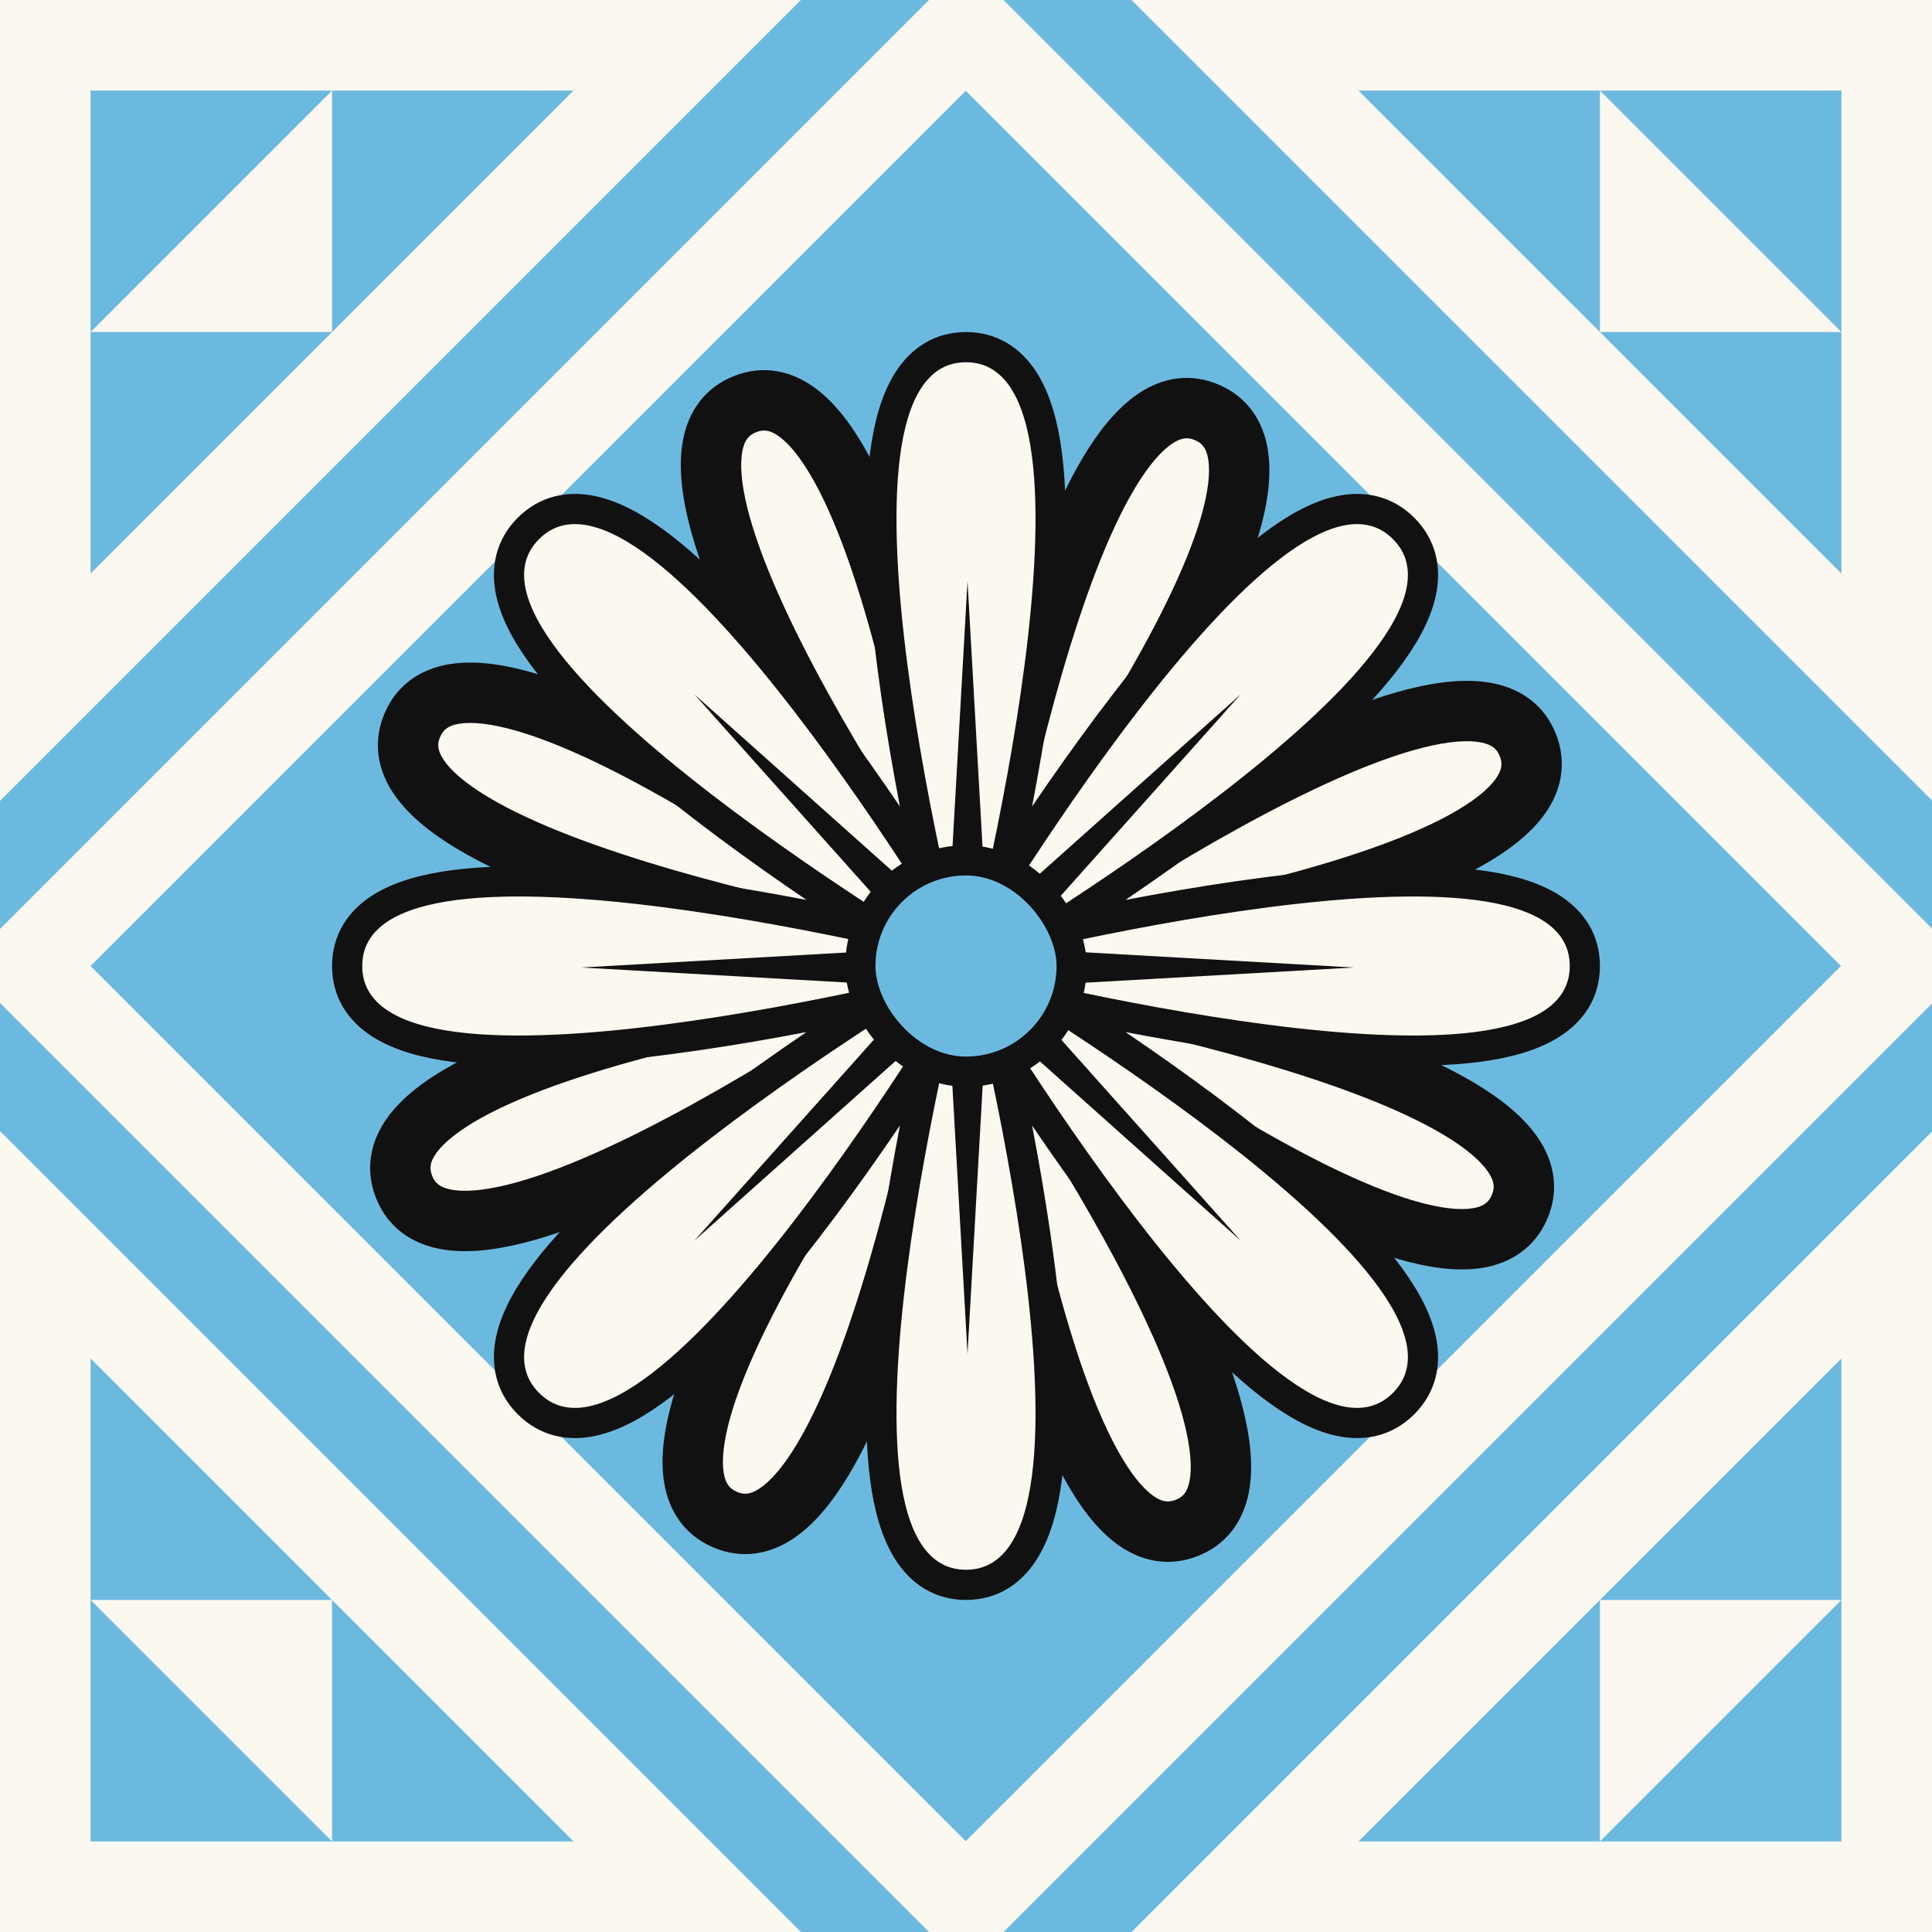 <svg width="64" height="64" viewBox="0 0 64 64" fill="none" xmlns="http://www.w3.org/2000/svg">
<rect x="0" y="0" width="64" height="64" fill="#808080" stroke="none"/>
<g clip-path="url(#clip0_400_1865)">
<rect width="64" height="64" fill="#FBF8EF"/>
<rect x="-3.347" y="32" width="50" height="50" transform="rotate(-45 -3.347 32)" fill="#FBF8EF"/>
<rect x="-3.347" y="32" width="50" height="50" transform="rotate(-45 -3.347 32)" stroke="#6CB9E0" stroke-width="3"/>
<rect width="41" height="41" transform="translate(3 32) rotate(-45)" fill="#6CB9E0"/>
<mask id="path-2-outside-1_400_1865" maskUnits="userSpaceOnUse" x="4.774" y="4.775" width="54.45" height="54.45" fill="black">
<rect fill="white" x="4.774" y="4.775" width="54.45" height="54.45"/>
<path d="M24.685 13.385C29.508 11.49 32 32 32 32C32 32 35.24 11.595 39.99 13.666C44.74 15.736 32 32 32 32C32 32 48.719 19.863 50.614 24.686C52.508 29.509 32 32 32 32C32 32 52.404 35.241 50.333 39.991C48.263 44.741 32 32 32 32C32 32 44.136 48.72 39.313 50.615C34.49 52.51 32 32 32 32C32 32 28.758 52.405 24.008 50.334C19.258 48.264 32 32 32 32C32 32 15.279 44.137 13.384 39.314C11.489 34.491 32 32 32 32C32 32 11.594 28.759 13.665 24.009C15.735 19.259 32 32 32 32C32 32 19.862 15.28 24.685 13.385Z"/>
</mask>
<path d="M24.685 13.385C29.508 11.49 32 32 32 32C32 32 35.24 11.595 39.99 13.666C44.74 15.736 32 32 32 32C32 32 48.719 19.863 50.614 24.686C52.508 29.509 32 32 32 32C32 32 52.404 35.241 50.333 39.991C48.263 44.741 32 32 32 32C32 32 44.136 48.72 39.313 50.615C34.49 52.51 32 32 32 32C32 32 28.758 52.405 24.008 50.334C19.258 48.264 32 32 32 32C32 32 15.279 44.137 13.384 39.314C11.489 34.491 32 32 32 32C32 32 11.594 28.759 13.665 24.009C15.735 19.259 32 32 32 32C32 32 19.862 15.28 24.685 13.385Z" fill="#FBF8EF"/>
<path d="M25.051 14.316C25.286 14.223 25.499 14.237 25.802 14.454C26.154 14.706 26.559 15.201 26.986 15.977C27.834 17.515 28.573 19.798 29.181 22.225C29.785 24.633 30.242 27.108 30.548 28.986C30.701 29.924 30.816 30.71 30.893 31.26C30.931 31.536 30.96 31.752 30.979 31.899C30.989 31.972 30.996 32.028 31 32.066C31.003 32.084 31.005 32.099 31.006 32.108C31.006 32.112 31.007 32.116 31.007 32.118C31.007 32.119 31.007 32.12 31.007 32.12C31.007 32.12 31.007 32.12 31.007 32.121C31.007 32.121 31.007 32.121 32 32C32.993 31.879 32.993 31.879 32.993 31.879C32.993 31.879 32.993 31.878 32.992 31.878C32.992 31.877 32.992 31.876 32.992 31.875C32.992 31.872 32.991 31.868 32.991 31.863C32.989 31.852 32.987 31.837 32.985 31.817C32.98 31.777 32.972 31.718 32.962 31.642C32.943 31.489 32.913 31.266 32.874 30.985C32.795 30.421 32.678 29.619 32.522 28.664C32.211 26.756 31.743 24.221 31.121 21.739C30.504 19.276 29.715 16.786 28.739 15.012C28.254 14.132 27.674 13.335 26.966 12.828C26.209 12.286 25.289 12.073 24.319 12.455L25.051 14.316ZM32 32C32.988 32.157 32.988 32.157 32.988 32.157C32.988 32.157 32.988 32.157 32.988 32.156C32.988 32.156 32.988 32.155 32.988 32.154C32.988 32.152 32.989 32.148 32.99 32.144C32.991 32.135 32.993 32.121 32.996 32.102C33.002 32.065 33.012 32.009 33.024 31.936C33.048 31.79 33.085 31.575 33.133 31.301C33.23 30.754 33.374 29.973 33.561 29.041C33.936 27.175 34.483 24.719 35.174 22.335C35.871 19.931 36.693 17.678 37.595 16.171C38.051 15.411 38.474 14.932 38.835 14.693C39.145 14.488 39.358 14.481 39.59 14.582L40.389 12.749C39.434 12.333 38.507 12.511 37.73 13.025C37.005 13.506 36.396 14.281 35.88 15.143C34.839 16.88 33.96 19.339 33.253 21.778C32.541 24.236 31.981 26.752 31.6 28.647C31.409 29.596 31.263 30.393 31.164 30.953C31.114 31.233 31.077 31.455 31.051 31.607C31.038 31.682 31.029 31.741 31.022 31.781C31.019 31.801 31.017 31.816 31.015 31.826C31.014 31.832 31.014 31.836 31.013 31.838C31.013 31.84 31.013 31.841 31.013 31.842C31.012 31.842 31.012 31.843 31.012 31.843C31.012 31.843 31.012 31.843 32 32ZM39.59 14.582C39.822 14.684 39.963 14.844 40.024 15.211C40.094 15.638 40.032 16.275 39.785 17.125C39.296 18.812 38.205 20.949 36.918 23.095C35.642 25.225 34.216 27.298 33.105 28.842C32.55 29.614 32.075 30.251 31.74 30.694C31.573 30.916 31.44 31.089 31.35 31.207C31.305 31.265 31.27 31.31 31.247 31.34C31.235 31.355 31.227 31.366 31.221 31.373C31.218 31.377 31.216 31.379 31.215 31.381C31.214 31.382 31.213 31.383 31.213 31.383C31.213 31.383 31.213 31.383 31.213 31.383C31.213 31.383 31.213 31.383 32 32C32.787 32.617 32.787 32.617 32.788 32.616C32.788 32.616 32.788 32.616 32.788 32.615C32.789 32.615 32.789 32.614 32.79 32.613C32.792 32.611 32.794 32.608 32.798 32.603C32.804 32.595 32.814 32.583 32.826 32.567C32.851 32.535 32.887 32.488 32.934 32.427C33.028 32.305 33.164 32.127 33.336 31.9C33.679 31.446 34.163 30.796 34.728 30.01C35.857 28.441 37.319 26.318 38.634 24.123C39.939 21.945 41.142 19.627 41.706 17.682C41.986 16.717 42.139 15.743 41.997 14.885C41.845 13.966 41.345 13.165 40.389 12.749L39.59 14.582ZM32 32C32.587 32.809 32.587 32.809 32.587 32.809C32.588 32.809 32.588 32.809 32.588 32.809C32.588 32.809 32.589 32.808 32.59 32.808C32.592 32.806 32.594 32.804 32.598 32.802C32.605 32.796 32.617 32.788 32.632 32.777C32.663 32.755 32.709 32.722 32.769 32.679C32.89 32.593 33.068 32.467 33.295 32.307C33.751 31.989 34.405 31.538 35.196 31.012C36.78 29.957 38.904 28.608 41.078 27.411C43.271 26.204 45.445 25.191 47.149 24.764C48.008 24.549 48.647 24.51 49.071 24.596C49.435 24.67 49.59 24.816 49.683 25.052L51.544 24.32C51.163 23.351 50.381 22.821 49.469 22.636C48.616 22.463 47.637 22.58 46.663 22.824C44.699 23.317 42.338 24.434 40.114 25.659C37.872 26.893 35.698 28.276 34.088 29.346C33.282 29.883 32.615 30.342 32.149 30.669C31.916 30.832 31.733 30.962 31.607 31.051C31.545 31.096 31.497 31.13 31.464 31.154C31.447 31.166 31.435 31.175 31.426 31.181C31.422 31.184 31.419 31.186 31.416 31.188C31.415 31.189 31.414 31.189 31.414 31.19C31.413 31.19 31.413 31.19 31.413 31.191C31.413 31.191 31.413 31.191 32 32ZM49.683 25.052C49.776 25.288 49.761 25.5 49.545 25.803C49.293 26.155 48.798 26.56 48.022 26.987C46.484 27.834 44.202 28.573 41.774 29.182C39.366 29.785 36.892 30.242 35.014 30.548C34.076 30.701 33.29 30.816 32.74 30.893C32.464 30.931 32.248 30.96 32.101 30.979C32.028 30.989 31.972 30.996 31.934 31C31.916 31.003 31.902 31.005 31.892 31.006C31.888 31.006 31.884 31.007 31.882 31.007C31.881 31.007 31.88 31.007 31.88 31.007C31.88 31.007 31.88 31.007 31.879 31.007C31.879 31.007 31.879 31.007 32 32C32.121 32.993 32.121 32.993 32.121 32.993C32.121 32.993 32.122 32.993 32.122 32.992C32.123 32.992 32.124 32.992 32.125 32.992C32.128 32.992 32.132 32.991 32.137 32.991C32.148 32.989 32.163 32.987 32.183 32.985C32.223 32.98 32.282 32.972 32.358 32.962C32.511 32.943 32.734 32.913 33.015 32.874C33.579 32.796 34.38 32.678 35.336 32.522C37.244 32.211 39.778 31.744 42.261 31.122C44.723 30.504 47.213 29.716 48.987 28.739C49.867 28.255 50.664 27.675 51.171 26.967C51.713 26.21 51.925 25.29 51.544 24.32L49.683 25.052ZM32 32C31.843 32.988 31.843 32.988 31.843 32.988C31.843 32.988 31.843 32.988 31.844 32.988C31.844 32.988 31.845 32.988 31.846 32.988C31.848 32.988 31.851 32.989 31.856 32.99C31.865 32.991 31.879 32.993 31.898 32.996C31.935 33.002 31.991 33.012 32.064 33.024C32.21 33.048 32.425 33.085 32.699 33.133C33.246 33.23 34.027 33.374 34.959 33.561C36.824 33.936 39.28 34.483 41.664 35.175C44.068 35.871 46.322 36.693 47.828 37.596C48.588 38.051 49.067 38.475 49.306 38.836C49.511 39.146 49.518 39.359 49.416 39.591L51.25 40.39C51.666 39.435 51.488 38.508 50.974 37.732C50.493 37.006 49.718 36.397 48.856 35.881C47.119 34.84 44.66 33.961 42.221 33.254C39.764 32.541 37.248 31.981 35.353 31.6C34.404 31.409 33.607 31.263 33.047 31.164C32.767 31.114 32.545 31.077 32.394 31.051C32.318 31.039 32.259 31.029 32.219 31.022C32.199 31.019 32.184 31.017 32.174 31.015C32.168 31.014 32.164 31.014 32.161 31.013C32.16 31.013 32.159 31.013 32.158 31.013C32.158 31.012 32.157 31.012 32.157 31.012C32.157 31.012 32.157 31.012 32 32ZM49.416 39.591C49.315 39.824 49.155 39.964 48.788 40.025C48.361 40.095 47.724 40.032 46.874 39.786C45.187 39.297 43.051 38.205 40.904 36.919C38.775 35.643 36.702 34.216 35.157 33.105C34.386 32.55 33.749 32.075 33.306 31.74C33.084 31.573 32.911 31.44 32.794 31.35C32.735 31.305 32.69 31.27 32.66 31.247C32.645 31.235 32.634 31.227 32.627 31.221C32.623 31.218 32.621 31.216 32.619 31.215C32.618 31.214 32.617 31.213 32.617 31.213C32.617 31.213 32.617 31.213 32.617 31.213C32.617 31.213 32.617 31.213 32 32C31.383 32.787 31.383 32.787 31.384 32.788C31.384 32.788 31.384 32.788 31.384 32.788C31.385 32.789 31.386 32.789 31.387 32.79C31.389 32.792 31.392 32.794 31.397 32.798C31.405 32.804 31.417 32.814 31.433 32.826C31.465 32.851 31.512 32.887 31.573 32.934C31.695 33.028 31.873 33.164 32.1 33.336C32.554 33.679 33.204 34.163 33.989 34.728C35.559 35.857 37.681 37.319 39.876 38.635C42.054 39.94 44.372 41.143 46.317 41.707C47.282 41.986 48.255 42.14 49.114 41.998C50.033 41.846 50.834 41.346 51.25 40.39L49.416 39.591ZM32 32C31.191 32.587 31.191 32.587 31.191 32.587C31.191 32.587 31.191 32.588 31.191 32.588C31.191 32.588 31.192 32.589 31.192 32.59C31.194 32.591 31.196 32.594 31.198 32.598C31.204 32.605 31.212 32.617 31.223 32.632C31.245 32.663 31.278 32.709 31.321 32.769C31.407 32.89 31.533 33.068 31.693 33.295C32.011 33.751 32.462 34.405 32.988 35.196C34.042 36.78 35.392 38.904 36.589 41.079C37.795 43.271 38.808 45.446 39.235 47.15C39.45 48.009 39.489 48.648 39.403 49.072C39.329 49.436 39.183 49.591 38.947 49.684L39.678 51.545C40.648 51.164 41.178 50.382 41.363 49.47C41.536 48.617 41.419 47.638 41.175 46.664C40.683 44.699 39.565 42.339 38.341 40.115C37.107 37.873 35.724 35.698 34.653 34.088C34.117 33.282 33.658 32.615 33.331 32.149C33.168 31.916 33.038 31.733 32.949 31.607C32.904 31.545 32.87 31.497 32.846 31.464C32.834 31.447 32.825 31.435 32.819 31.426C32.816 31.422 32.814 31.419 32.812 31.416C32.811 31.415 32.811 31.414 32.81 31.414C32.81 31.413 32.81 31.413 32.81 31.413C32.809 31.413 32.809 31.413 32 32ZM38.947 49.684C38.711 49.777 38.499 49.763 38.196 49.546C37.844 49.294 37.439 48.8 37.012 48.023C36.165 46.485 35.426 44.202 34.818 41.775C34.215 39.367 33.758 36.892 33.451 35.014C33.298 34.076 33.184 33.29 33.107 32.74C33.069 32.465 33.04 32.248 33.021 32.101C33.011 32.028 33.004 31.972 32.999 31.934C32.997 31.916 32.995 31.902 32.994 31.892C32.994 31.888 32.993 31.884 32.993 31.882C32.993 31.881 32.993 31.88 32.993 31.88C32.993 31.88 32.993 31.88 32.993 31.88C32.993 31.879 32.993 31.88 32 32C31.007 32.12 31.007 32.121 31.007 32.121C31.007 32.121 31.007 32.121 31.008 32.122C31.008 32.123 31.008 32.124 31.008 32.125C31.008 32.128 31.009 32.132 31.009 32.137C31.011 32.148 31.012 32.163 31.015 32.183C31.02 32.223 31.028 32.282 31.037 32.358C31.057 32.511 31.087 32.733 31.126 33.015C31.204 33.579 31.322 34.38 31.477 35.336C31.789 37.244 32.256 39.779 32.878 42.261C33.495 44.724 34.283 47.214 35.26 48.988C35.744 49.868 36.324 50.665 37.032 51.172C37.788 51.714 38.709 51.927 39.678 51.545L38.947 49.684ZM32 32C31.012 31.843 31.012 31.843 31.012 31.843C31.012 31.843 31.012 31.843 31.012 31.843C31.012 31.844 31.012 31.845 31.012 31.846C31.012 31.848 31.011 31.851 31.01 31.856C31.009 31.865 31.007 31.879 31.004 31.898C30.997 31.935 30.988 31.991 30.976 32.064C30.952 32.21 30.915 32.425 30.867 32.699C30.77 33.246 30.626 34.027 30.439 34.959C30.064 36.824 29.516 39.281 28.825 41.665C28.128 44.069 27.306 46.322 26.403 47.829C25.948 48.589 25.524 49.068 25.163 49.307C24.853 49.513 24.64 49.519 24.408 49.418L23.608 51.251C24.564 51.667 25.491 51.489 26.267 50.975C26.993 50.494 27.602 49.719 28.119 48.857C29.159 47.12 30.038 44.661 30.746 42.222C31.459 39.764 32.019 37.248 32.4 35.353C32.59 34.404 32.737 33.607 32.836 33.047C32.886 32.767 32.923 32.545 32.949 32.394C32.961 32.318 32.971 32.259 32.977 32.219C32.981 32.199 32.983 32.184 32.985 32.174C32.986 32.168 32.986 32.164 32.987 32.162C32.987 32.16 32.987 32.159 32.987 32.158C32.987 32.158 32.987 32.158 32.987 32.157C32.988 32.157 32.988 32.157 32 32ZM24.408 49.418C24.175 49.316 24.035 49.156 23.974 48.789C23.904 48.362 23.967 47.726 24.213 46.875C24.703 45.188 25.794 43.051 27.081 40.905C28.357 38.775 29.784 36.702 30.895 35.158C31.45 34.386 31.924 33.749 32.26 33.306C32.427 33.084 32.56 32.911 32.65 32.794C32.695 32.735 32.73 32.69 32.753 32.66C32.765 32.645 32.773 32.634 32.779 32.627C32.782 32.623 32.784 32.621 32.785 32.619C32.786 32.618 32.787 32.617 32.787 32.617C32.787 32.617 32.787 32.617 32.787 32.617C32.787 32.617 32.787 32.617 32 32C31.213 31.383 31.213 31.383 31.212 31.384C31.212 31.384 31.212 31.384 31.212 31.384C31.212 31.385 31.211 31.386 31.21 31.387C31.208 31.389 31.206 31.392 31.202 31.397C31.196 31.405 31.186 31.417 31.174 31.433C31.149 31.465 31.113 31.512 31.066 31.573C30.972 31.695 30.835 31.873 30.664 32.1C30.321 32.554 29.837 33.204 29.272 33.99C28.142 35.559 26.681 37.681 25.365 39.877C24.06 42.055 22.856 44.373 22.292 46.318C22.013 47.283 21.859 48.257 22.001 49.115C22.153 50.034 22.653 50.835 23.608 51.251L24.408 49.418ZM32 32C31.413 31.191 31.413 31.191 31.413 31.191C31.413 31.191 31.412 31.191 31.412 31.191C31.412 31.191 31.411 31.192 31.41 31.192C31.409 31.194 31.406 31.196 31.402 31.198C31.395 31.204 31.383 31.212 31.368 31.223C31.337 31.245 31.291 31.278 31.231 31.321C31.11 31.407 30.932 31.533 30.705 31.693C30.249 32.011 29.595 32.462 28.804 32.988C27.219 34.042 25.095 35.392 22.921 36.589C20.728 37.796 18.553 38.809 16.849 39.236C15.99 39.451 15.351 39.49 14.927 39.404C14.563 39.33 14.408 39.184 14.315 38.948L12.454 39.68C12.835 40.65 13.617 41.179 14.529 41.364C15.382 41.538 16.361 41.42 17.335 41.176C19.3 40.683 21.66 39.566 23.885 38.342C26.127 37.107 28.302 35.724 29.912 34.654C30.718 34.117 31.385 33.658 31.851 33.331C32.084 33.168 32.267 33.038 32.393 32.949C32.455 32.904 32.503 32.87 32.536 32.846C32.553 32.834 32.565 32.825 32.574 32.819C32.578 32.816 32.581 32.814 32.584 32.812C32.585 32.811 32.586 32.811 32.586 32.81C32.587 32.81 32.587 32.81 32.587 32.81C32.587 32.809 32.587 32.809 32 32ZM14.315 38.948C14.222 38.713 14.236 38.5 14.453 38.197C14.705 37.846 15.2 37.44 15.976 37.013C17.515 36.166 19.797 35.427 22.225 34.819C24.633 34.215 27.108 33.758 28.986 33.452C29.924 33.299 30.71 33.184 31.26 33.107C31.535 33.069 31.752 33.04 31.899 33.021C31.972 33.011 32.028 33.004 32.066 32.999C32.084 32.997 32.098 32.995 32.108 32.994C32.112 32.994 32.116 32.993 32.118 32.993C32.119 32.993 32.12 32.993 32.12 32.993C32.12 32.993 32.12 32.993 32.121 32.993C32.121 32.993 32.121 32.993 32 32C31.879 31.007 31.879 31.007 31.879 31.007C31.879 31.007 31.878 31.007 31.878 31.008C31.877 31.008 31.876 31.008 31.875 31.008C31.872 31.008 31.868 31.009 31.863 31.009C31.852 31.011 31.837 31.013 31.817 31.015C31.777 31.02 31.718 31.028 31.642 31.038C31.489 31.057 31.266 31.087 30.985 31.126C30.421 31.204 29.619 31.322 28.664 31.478C26.756 31.789 24.221 32.256 21.738 32.878C19.275 33.496 16.785 34.284 15.011 35.261C14.131 35.745 13.334 36.325 12.827 37.033C12.285 37.79 12.072 38.71 12.454 39.68L14.315 38.948ZM32 32C32.157 31.012 32.157 31.012 32.157 31.012C32.157 31.012 32.157 31.012 32.156 31.012C32.156 31.012 32.155 31.012 32.154 31.012C32.152 31.012 32.149 31.011 32.144 31.01C32.135 31.009 32.121 31.007 32.102 31.004C32.065 30.997 32.009 30.988 31.936 30.976C31.79 30.952 31.575 30.915 31.301 30.867C30.754 30.77 29.973 30.626 29.041 30.439C27.175 30.064 24.719 29.517 22.334 28.825C19.931 28.128 17.677 27.307 16.17 26.404C15.41 25.948 14.931 25.525 14.692 25.164C14.486 24.854 14.48 24.641 14.581 24.409L12.748 23.61C12.332 24.565 12.51 25.492 13.024 26.268C13.505 26.994 14.28 27.603 15.142 28.119C16.879 29.16 19.339 30.039 21.777 30.746C24.236 31.459 26.751 32.019 28.647 32.4C29.596 32.591 30.393 32.737 30.953 32.836C31.233 32.886 31.455 32.923 31.607 32.949C31.682 32.961 31.741 32.971 31.781 32.978C31.801 32.981 31.816 32.983 31.826 32.985C31.832 32.986 31.836 32.986 31.838 32.987C31.84 32.987 31.841 32.987 31.842 32.987C31.842 32.987 31.843 32.987 31.843 32.987C31.843 32.988 31.843 32.988 32 32ZM14.581 24.409C14.682 24.177 14.843 24.036 15.21 23.975C15.637 23.905 16.273 23.968 17.125 24.214C18.811 24.703 20.948 25.795 23.095 27.081C25.224 28.357 27.297 29.784 28.842 30.895C29.613 31.45 30.251 31.924 30.694 32.26C30.916 32.427 31.089 32.56 31.207 32.65C31.265 32.696 31.31 32.73 31.34 32.753C31.355 32.765 31.366 32.773 31.373 32.779C31.377 32.782 31.379 32.784 31.381 32.785C31.382 32.786 31.383 32.787 31.383 32.787C31.383 32.787 31.383 32.787 31.383 32.787C31.383 32.787 31.383 32.787 32 32C32.617 31.213 32.617 31.213 32.616 31.212C32.616 31.212 32.616 31.212 32.615 31.212C32.615 31.211 32.614 31.211 32.613 31.21C32.611 31.208 32.608 31.206 32.603 31.202C32.595 31.196 32.583 31.186 32.567 31.174C32.535 31.149 32.488 31.113 32.427 31.066C32.305 30.972 32.127 30.835 31.9 30.664C31.446 30.321 30.796 29.837 30.01 29.272C28.441 28.143 26.318 26.681 24.123 25.366C21.944 24.06 19.626 22.857 17.681 22.293C16.716 22.014 15.742 21.86 14.884 22.002C13.965 22.154 13.164 22.654 12.748 23.61L14.581 24.409ZM32 32C32.809 31.413 32.809 31.413 32.809 31.413C32.809 31.412 32.809 31.412 32.809 31.412C32.809 31.412 32.808 31.411 32.808 31.41C32.806 31.409 32.804 31.406 32.802 31.402C32.796 31.395 32.788 31.383 32.777 31.368C32.755 31.337 32.722 31.291 32.679 31.231C32.593 31.11 32.467 30.932 32.307 30.705C31.988 30.249 31.538 29.595 31.011 28.804C29.957 27.22 28.607 25.096 27.41 22.921C26.203 20.729 25.191 18.554 24.763 16.85C24.548 15.991 24.509 15.352 24.595 14.928C24.669 14.564 24.815 14.409 25.051 14.316L24.319 12.455C23.349 12.836 22.82 13.618 22.635 14.53C22.462 15.383 22.579 16.362 22.823 17.336C23.316 19.301 24.433 21.661 25.658 23.886C26.892 26.128 28.275 28.302 29.346 29.912C29.883 30.718 30.342 31.385 30.669 31.851C30.832 32.084 30.962 32.267 31.051 32.393C31.096 32.455 31.13 32.504 31.154 32.536C31.166 32.553 31.175 32.565 31.181 32.574C31.184 32.578 31.186 32.581 31.188 32.584C31.189 32.585 31.189 32.586 31.19 32.586C31.19 32.587 31.19 32.587 31.191 32.587C31.191 32.587 31.191 32.587 32 32Z" fill="#111111" mask="url(#path-2-outside-1_400_1865)"/>
<path d="M30.783 28.98C30.795 29.037 30.807 29.094 30.819 29.149C30.788 29.101 30.757 29.053 30.726 29.004C29.682 27.386 28.249 25.262 26.699 23.25C25.155 21.246 23.469 19.321 21.919 18.126C21.146 17.531 20.366 17.084 19.622 16.925C18.848 16.759 18.102 16.907 17.504 17.504C16.907 18.102 16.759 18.848 16.925 19.622C17.084 20.366 17.531 21.146 18.126 21.919C19.321 23.469 21.246 25.155 23.25 26.699C25.262 28.249 27.386 29.682 29.004 30.726C29.053 30.757 29.101 30.788 29.149 30.819C29.094 30.807 29.037 30.795 28.98 30.783C27.098 30.376 24.583 29.887 22.064 29.561C19.555 29.236 17.002 29.067 15.061 29.318C14.094 29.443 13.226 29.679 12.588 30.093C11.923 30.523 11.5 31.155 11.5 32C11.5 32.845 11.923 33.477 12.588 33.907C13.226 34.321 14.094 34.557 15.061 34.682C17.002 34.933 19.555 34.764 22.064 34.439C24.583 34.113 27.098 33.624 28.98 33.217C29.037 33.205 29.094 33.193 29.149 33.181C29.101 33.212 29.053 33.243 29.004 33.274C27.386 34.318 25.262 35.751 23.25 37.301C21.246 38.845 19.321 40.531 18.126 42.081C17.531 42.854 17.084 43.634 16.925 44.378C16.759 45.152 16.907 45.898 17.504 46.496C18.102 47.093 18.848 47.241 19.622 47.075C20.366 46.916 21.146 46.469 21.919 45.874C23.469 44.679 25.155 42.754 26.699 40.75C28.249 38.738 29.682 36.614 30.726 34.996C30.757 34.947 30.788 34.899 30.819 34.851C30.807 34.906 30.795 34.963 30.783 35.02C30.376 36.902 29.887 39.417 29.561 41.936C29.236 44.445 29.067 46.998 29.318 48.939C29.443 49.906 29.679 50.774 30.093 51.412C30.523 52.077 31.155 52.5 32 52.5C32.845 52.5 33.477 52.077 33.907 51.412C34.321 50.774 34.557 49.906 34.682 48.939C34.933 46.998 34.764 44.445 34.439 41.936C34.113 39.417 33.624 36.902 33.217 35.02C33.205 34.963 33.193 34.906 33.181 34.851C33.212 34.899 33.243 34.947 33.274 34.996C34.318 36.614 35.751 38.738 37.301 40.75C38.845 42.754 40.531 44.679 42.081 45.874C42.854 46.469 43.634 46.916 44.378 47.075C45.152 47.241 45.898 47.093 46.496 46.496C47.093 45.898 47.241 45.152 47.075 44.378C46.916 43.634 46.469 42.854 45.874 42.081C44.679 40.531 42.754 38.845 40.75 37.301C38.738 35.751 36.614 34.318 34.996 33.274C34.947 33.243 34.899 33.212 34.851 33.181C34.906 33.193 34.963 33.205 35.02 33.217C36.902 33.624 39.417 34.113 41.936 34.439C44.445 34.764 46.998 34.933 48.939 34.682C49.906 34.557 50.774 34.321 51.412 33.907C52.077 33.477 52.5 32.845 52.5 32C52.5 31.155 52.077 30.523 51.412 30.093C50.774 29.679 49.906 29.443 48.939 29.318C46.998 29.067 44.445 29.236 41.936 29.561C39.417 29.887 36.902 30.376 35.02 30.783C34.963 30.795 34.906 30.807 34.851 30.819C34.899 30.788 34.947 30.757 34.996 30.726C36.614 29.682 38.738 28.249 40.75 26.699C42.754 25.155 44.679 23.469 45.874 21.919C46.469 21.146 46.916 20.366 47.075 19.622C47.241 18.848 47.093 18.102 46.496 17.504C45.898 16.907 45.152 16.759 44.378 16.925C43.634 17.084 42.854 17.531 42.081 18.126C40.531 19.321 38.845 21.246 37.301 23.25C35.751 25.262 34.318 27.386 33.274 29.004C33.243 29.053 33.212 29.101 33.181 29.149C33.193 29.094 33.205 29.037 33.217 28.98C33.624 27.098 34.113 24.583 34.439 22.064C34.764 19.555 34.933 17.002 34.682 15.061C34.557 14.094 34.321 13.226 33.907 12.588C33.477 11.923 32.845 11.5 32 11.5C31.155 11.5 30.523 11.923 30.093 12.588C29.679 13.226 29.443 14.094 29.318 15.061C29.067 17.002 29.236 19.555 29.561 22.064C29.887 24.583 30.376 27.098 30.783 28.98Z" fill="#FBF8EF" stroke="#111111"/>
<path d="M32.05 19.253L32.687 30.513L41.099 23.001L33.587 31.413L44.847 32.05L33.587 32.687L41.099 41.098L32.687 33.587L32.05 44.846L31.414 33.587L23.002 41.098L30.514 32.687L19.254 32.05L30.514 31.413L23.002 23.001L31.414 30.513L32.05 19.253Z" fill="#111111"/>
<rect x="28.5" y="28.5" width="7" height="7" rx="3.5" fill="#6CB9E0" stroke="#111111"/>
<path d="M61 45V61H45L61 45Z" fill="#6CB9E0"/>
<path d="M45 3H61V19L45 3Z" fill="#6CB9E0"/>
<path d="M19 3H3V19L19 3Z" fill="#6CB9E0"/>
<path d="M19 61H3V45L19 61Z" fill="#6CB9E0"/>
<path d="M3 53H11V61L3 53Z" fill="#FBF8EF"/>
<path d="M11 3V11H3L11 3Z" fill="#FBF8EF"/>
<path d="M61 11L53 11V3L61 11Z" fill="#FBF8EF"/>
<path d="M53 61V53H61L53 61Z" fill="#FBF8EF"/>
</g>
<defs>
<clipPath id="clip0_400_1865">
<rect width="64" height="64" fill="white"/>
</clipPath>
</defs>
</svg>
